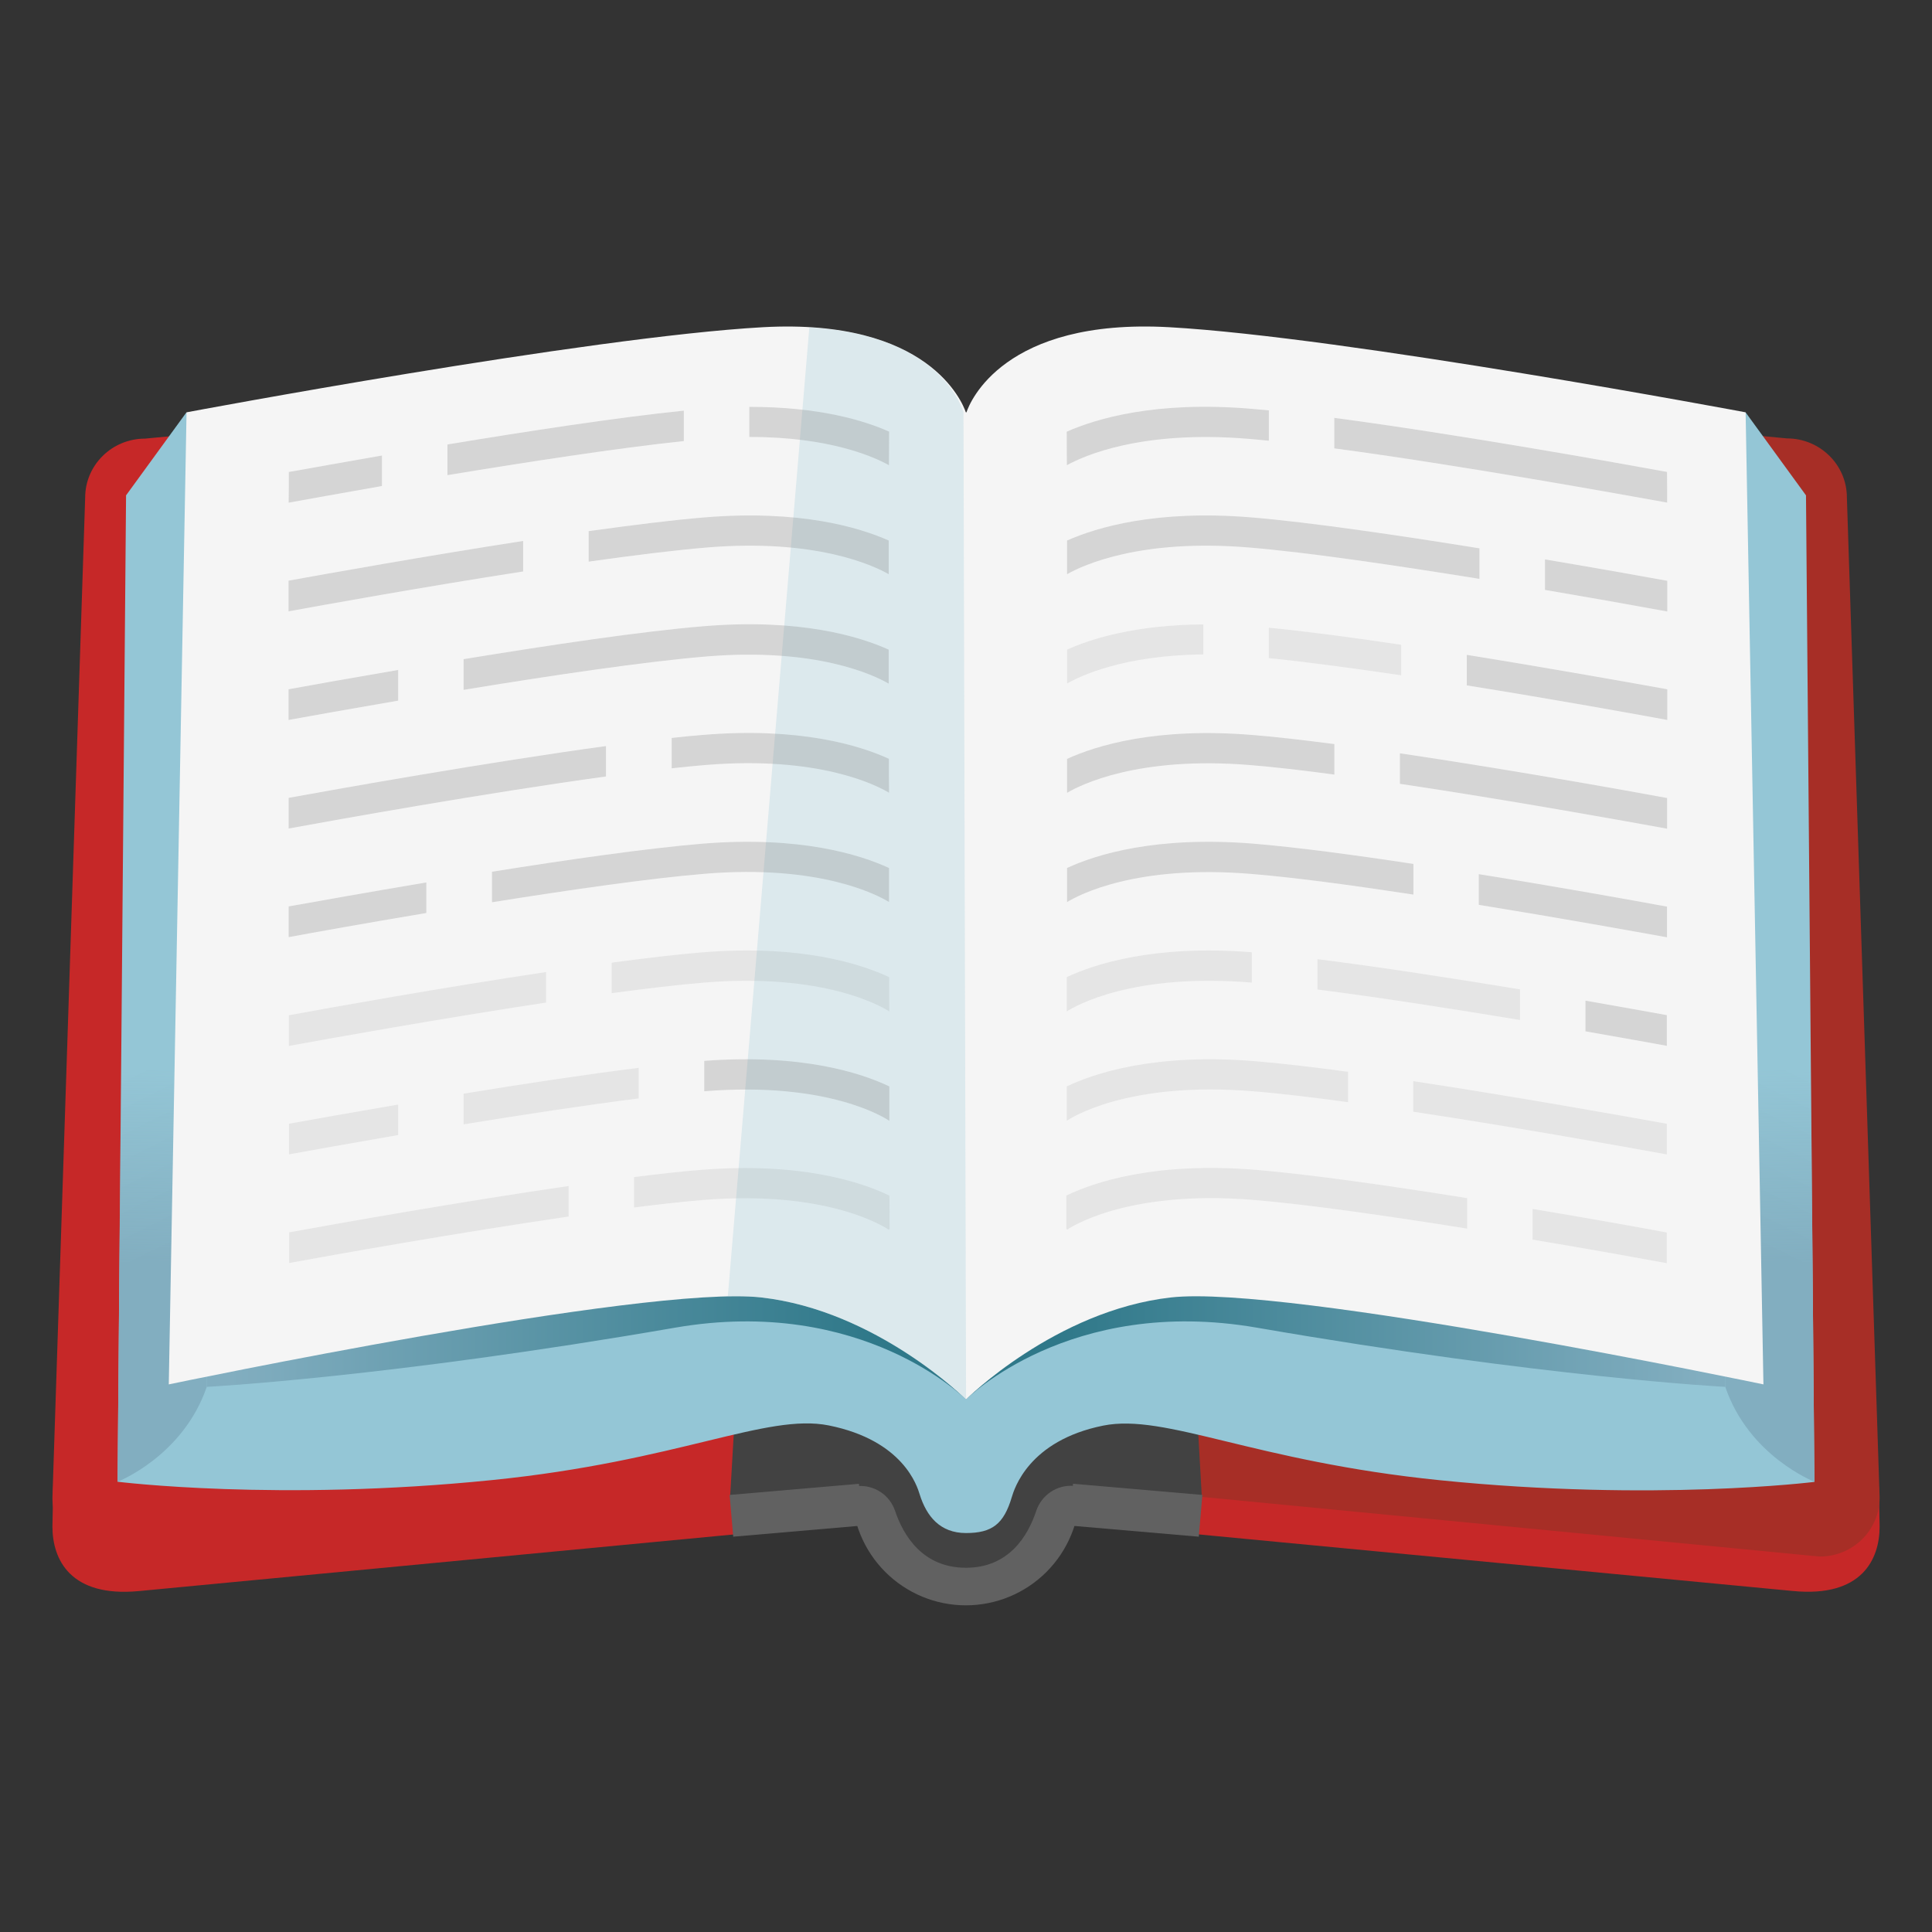 <svg width="36" height="36" viewBox="0 0 36 36" fill="none" xmlns="http://www.w3.org/2000/svg">
<rect x="0" y="0" width="36" height="36" fill="#333333" stroke="none"/>
<path d="M19.755 28.346L33.41 29.646C34.695 29.77 35.024 29.052 35.024 28.445L35.01 27.708L18.217 25.34C18.217 26.181 18.9 28.346 19.755 28.346Z" fill="#C62828"/>
<path d="M20.253 27.705L22.402 27.893L33.907 29.004C34.526 29.004 35.024 28.512 35.024 27.905L34.414 9.269C34.414 8.662 33.913 8.169 33.297 8.169L20.253 6.938C19.398 6.938 18.703 7.621 18.703 8.462V26.181C18.703 27.022 19.395 27.705 20.253 27.705Z" fill="#A72E26"/>
<path d="M16.246 28.347L2.591 29.647C1.306 29.77 0.977 29.053 0.977 28.446L0.991 27.709L17.784 25.338C17.784 26.182 17.101 28.347 16.246 28.347Z" fill="#C62828"/>
<path d="M15.748 27.706L13.616 27.895L2.093 29.008C1.474 29.008 0.977 28.516 0.977 27.909L1.587 9.273C1.587 8.665 2.087 8.173 2.703 8.173L15.748 6.941C16.603 6.941 17.297 7.625 17.297 8.466V26.184C17.297 27.023 16.606 27.706 15.748 27.706Z" fill="#C62828"/>
<path d="M22.148 23.535H13.857L13.604 27.903L16.191 28.145C16.191 28.145 16.745 29.529 18 29.529C19.254 29.529 19.808 28.145 19.808 28.145L22.395 27.903L22.148 23.535Z" fill="#424242"/>
<path d="M22.371 28.245L19.961 28.037" stroke="#616161" stroke-width="0.781" stroke-miterlimit="10"/>
<path d="M13.629 28.245L16.039 28.037" stroke="#616161" stroke-width="0.781" stroke-miterlimit="10"/>
<path d="M33.652 9.23L32.527 7.684L18 24.193L3.474 7.684L2.349 9.23L2.191 27.61C2.191 27.61 5.178 27.984 9.169 27.579C12.646 27.228 14.282 26.328 15.444 26.561C16.839 26.842 17.092 27.7 17.137 27.846C17.264 28.251 17.514 28.566 18 28.566C18.487 28.566 18.704 28.398 18.853 27.897C18.898 27.751 19.162 26.845 20.557 26.564C21.719 26.331 23.355 27.23 26.832 27.582C30.823 27.987 33.809 27.613 33.809 27.613L33.652 9.23Z" fill="#94C6D6"/>
<path d="M32.147 25.838L32.191 18.416H33.73L33.809 27.61C33.809 27.61 32.585 27.135 32.147 25.838Z" fill="url(#paint0_linear_8671_9689)"/>
<path d="M32.217 21.514L32.147 25.842C32.147 25.842 28.783 25.668 23.425 24.74C19.921 24.132 18 26.078 18 26.078L17.969 21.514H32.217Z" fill="url(#paint1_linear_8671_9689)"/>
<path d="M3.783 21.514L3.854 25.842C3.854 25.842 7.217 25.668 12.575 24.74C16.079 24.132 18 26.078 18 26.078L17.97 21.514H3.783Z" fill="url(#paint2_linear_8671_9689)"/>
<path d="M3.854 25.838L3.809 18.416H2.267L2.191 27.61C2.191 27.61 3.412 27.135 3.854 25.838Z" fill="url(#paint3_linear_8671_9689)"/>
<path d="M32.527 7.683C32.527 7.683 25.062 6.28 21.786 6.097C18.703 5.926 18.07 7.495 18.009 7.683H17.997C17.933 7.495 17.3 5.928 14.217 6.097C10.941 6.28 3.476 7.683 3.476 7.683L3.145 25.796C3.145 25.796 12.032 23.934 14.184 24.176C16.335 24.418 18 26.077 18 26.077V26.074V26.077C18 26.077 19.668 24.418 21.82 24.176C23.971 23.934 32.859 25.796 32.859 25.796L32.527 7.683Z" fill="#F5F5F5"/>
<path opacity="0.26" d="M15.081 6.1L13.562 24.156C13.802 24.15 14.012 24.156 14.181 24.175C16.33 24.415 18.001 26.077 18.001 26.077L17.953 7.683C17.953 7.683 17.587 6.243 15.081 6.1Z" fill="#94C6D6"/>
<g opacity="0.5">
<path opacity="0.5" d="M7.117 8.488C6.358 8.62 5.736 8.733 5.382 8.795C5.382 8.969 5.382 9.16 5.379 9.366C5.691 9.31 6.327 9.194 7.117 9.056V8.488Z" fill="#757575"/>
<path opacity="0.5" d="M13.963 7.582V8.142C15.462 8.139 16.292 8.516 16.564 8.668C16.564 8.434 16.567 8.226 16.567 8.043C16.103 7.835 15.254 7.579 13.963 7.582Z" fill="#757575"/>
<path opacity="0.5" d="M12.742 7.652C11.524 7.776 9.829 8.035 8.338 8.282V8.853C9.817 8.609 11.516 8.347 12.742 8.218V7.652Z" fill="#757575"/>
<path opacity="0.5" d="M9.748 10.08C7.931 10.361 6.108 10.688 5.377 10.82V11.391C6.013 11.275 7.877 10.938 9.748 10.648V10.08Z" fill="#757575"/>
<path opacity="0.5" d="M13.132 9.641C12.538 9.689 11.782 9.785 10.969 9.897V10.465C11.798 10.347 12.575 10.252 13.177 10.201C15.196 10.035 16.262 10.53 16.56 10.699V10.072C16.009 9.827 14.903 9.495 13.132 9.641Z" fill="#757575"/>
<path opacity="0.5" d="M7.419 12.484C6.53 12.636 5.788 12.768 5.377 12.844V13.415C5.745 13.348 6.499 13.213 7.419 13.055V12.484Z" fill="#757575"/>
<path opacity="0.5" d="M16.559 12.105C16.01 11.858 14.902 11.52 13.113 11.669C11.969 11.762 10.216 12.024 8.639 12.283V12.854C10.23 12.592 12.008 12.328 13.161 12.232C15.214 12.063 16.283 12.578 16.559 12.738V12.105Z" fill="#757575"/>
<path opacity="0.5" d="M16.563 14.139C16.02 13.891 14.906 13.545 13.103 13.694C12.921 13.708 12.724 13.728 12.516 13.751V14.316C12.743 14.29 12.954 14.271 13.151 14.254C15.244 14.082 16.312 14.62 16.566 14.771C16.563 14.56 16.563 14.35 16.563 14.139Z" fill="#757575"/>
<path opacity="0.5" d="M11.291 13.902C9.091 14.203 6.352 14.69 5.379 14.867V15.438C6.237 15.28 9.041 14.777 11.291 14.468V13.902Z" fill="#757575"/>
<path opacity="0.5" d="M7.944 16.443C6.839 16.629 5.882 16.8 5.379 16.89V17.462C5.835 17.377 6.805 17.203 7.944 17.012V16.443Z" fill="#757575"/>
<path opacity="0.5" d="M16.565 16.174C16.028 15.926 14.908 15.572 13.089 15.721C12.076 15.805 10.591 16.016 9.168 16.244V16.812C10.605 16.582 12.116 16.365 13.134 16.281C15.28 16.104 16.351 16.677 16.565 16.807V16.174Z" fill="#757575"/>
<path opacity="0.5" d="M16.571 20.244C16.059 19.999 14.951 19.63 13.123 19.768V20.334C15.455 20.145 16.512 20.843 16.571 20.885V20.244Z" fill="#757575"/>
<g opacity="0.5">
<path opacity="0.5" d="M7.418 20.582C6.552 20.731 5.815 20.86 5.385 20.939V21.51C5.781 21.437 6.524 21.305 7.418 21.15V20.582Z" fill="#757575"/>
<path opacity="0.5" d="M8.639 20.379V20.95C9.73 20.773 10.903 20.593 11.901 20.467V19.898C10.908 20.022 9.736 20.199 8.639 20.379Z" fill="#757575"/>
</g>
<g opacity="0.5">
<path opacity="0.5" d="M10.595 22.1C8.581 22.392 6.317 22.794 5.389 22.963V23.534C6.23 23.379 8.536 22.969 10.595 22.668V22.1Z" fill="#757575"/>
<path opacity="0.5" d="M16.573 22.279C16.064 22.032 14.931 21.646 13.041 21.801C12.684 21.829 12.267 21.877 11.815 21.933V22.499C12.284 22.44 12.717 22.392 13.086 22.361C15.493 22.161 16.551 22.909 16.562 22.915L16.576 22.898C16.576 22.704 16.576 22.499 16.573 22.279Z" fill="#757575"/>
</g>
<g opacity="0.5">
<path opacity="0.5" d="M10.175 18.113C8.257 18.4 6.224 18.763 5.383 18.918V19.489C6.137 19.351 8.209 18.98 10.175 18.681V18.113Z" fill="#757575"/>
<path opacity="0.5" d="M16.568 18.208C16.039 17.96 14.917 17.595 13.072 17.747C12.599 17.786 12.023 17.854 11.398 17.938V18.506C12.043 18.419 12.636 18.349 13.12 18.309C15.336 18.126 16.407 18.742 16.571 18.846C16.568 18.638 16.568 18.424 16.568 18.208Z" fill="#757575"/>
</g>
</g>
<g opacity="0.5">
<path opacity="0.5" d="M24.866 8.355C27.195 8.665 30.238 9.216 31.065 9.365C31.065 9.157 31.065 8.968 31.062 8.794C30.095 8.617 27.133 8.088 24.863 7.787V8.355H24.866Z" fill="#757575"/>
<path opacity="0.5" d="M23.643 7.647C23.522 7.636 23.407 7.625 23.297 7.616C21.534 7.47 20.431 7.799 19.877 8.044C19.877 8.227 19.88 8.437 19.88 8.668C20.195 8.494 21.261 8.013 23.252 8.176C23.376 8.187 23.508 8.198 23.643 8.212V7.647Z" fill="#757575"/>
<path opacity="0.5" d="M28.789 10.992C29.549 11.121 30.309 11.255 31.067 11.394V10.823C30.626 10.742 29.788 10.593 28.789 10.424V10.992Z" fill="#757575"/>
<path opacity="0.5" d="M27.569 10.218C26.048 9.973 24.405 9.731 23.314 9.641C21.542 9.495 20.437 9.827 19.883 10.072V10.699C20.181 10.53 21.247 10.035 23.266 10.201C24.366 10.291 26.034 10.539 27.567 10.786V10.218H27.569Z" fill="#757575"/>
<path opacity="0.5" d="M27.332 12.203V12.771C28.966 13.033 30.488 13.308 31.067 13.415V12.844C30.412 12.726 28.918 12.459 27.332 12.203Z" fill="#757575"/>
<path opacity="0.5" d="M24.864 13.865C24.298 13.792 23.775 13.73 23.342 13.696C21.539 13.547 20.426 13.893 19.883 14.141V14.773C20.136 14.624 21.207 14.084 23.297 14.256C23.742 14.292 24.282 14.354 24.864 14.433V13.865Z" fill="#757575"/>
<path opacity="0.5" d="M26.086 14.037V14.605C28.125 14.909 30.322 15.306 31.064 15.441V14.87C30.226 14.715 28.074 14.332 26.086 14.037Z" fill="#757575"/>
<path opacity="0.5" d="M26.335 16.098C25.224 15.929 24.147 15.786 23.359 15.721C21.537 15.572 20.417 15.926 19.883 16.174V16.809C20.097 16.677 21.168 16.106 23.314 16.284C24.11 16.348 25.21 16.497 26.337 16.669V16.098H26.335Z" fill="#757575"/>
<path opacity="0.5" d="M27.555 16.289V16.86C29.085 17.108 30.485 17.361 31.062 17.465V16.894C30.421 16.776 29.043 16.528 27.555 16.289Z" fill="#757575"/>
<path opacity="0.5" d="M29.543 18.646V19.217C30.207 19.333 30.75 19.431 31.059 19.487V18.916C30.721 18.855 30.187 18.759 29.543 18.646Z" fill="#757575"/>
<g opacity="0.5">
<path opacity="0.5" d="M25.114 19.971C24.47 19.884 23.873 19.814 23.39 19.774C21.522 19.62 20.395 19.997 19.877 20.244V20.885C19.936 20.843 20.999 20.14 23.348 20.334C23.843 20.373 24.456 20.447 25.119 20.537V19.971H25.114Z" fill="#757575"/>
<path opacity="0.5" d="M26.334 20.146V20.715C28.269 21.007 30.3 21.373 31.059 21.511V20.94C30.215 20.788 28.224 20.433 26.334 20.146Z" fill="#757575"/>
</g>
<g opacity="0.5">
<path opacity="0.5" d="M27.333 22.325C25.907 22.097 24.416 21.883 23.404 21.799C21.511 21.644 20.38 22.032 19.871 22.277V22.896L19.885 22.913C19.894 22.907 20.951 22.159 23.361 22.359C24.382 22.443 25.898 22.663 27.338 22.893V22.325H27.333Z" fill="#757575"/>
<path opacity="0.5" d="M28.557 22.527V23.098C29.651 23.281 30.584 23.45 31.057 23.537V22.966C30.542 22.87 29.62 22.704 28.557 22.527Z" fill="#757575"/>
</g>
<g opacity="0.5">
<path opacity="0.5" d="M23.325 17.744C21.508 17.6 20.4 17.963 19.877 18.207V18.846C20.04 18.742 21.109 18.126 23.325 18.309V17.744Z" fill="#757575"/>
<path opacity="0.5" d="M24.549 17.873V18.438C25.708 18.585 27.1 18.804 28.323 19.006V18.436C27.091 18.233 25.699 18.017 24.549 17.873Z" fill="#757575"/>
</g>
<g opacity="0.5">
<path opacity="0.5" d="M22.422 11.635C21.162 11.643 20.332 11.902 19.885 12.104V12.735C20.121 12.6 20.928 12.209 22.422 12.194V11.635Z" fill="#757575"/>
<path opacity="0.5" d="M23.643 11.697V12.263C24.343 12.333 25.212 12.451 26.109 12.583V12.015C25.209 11.88 24.343 11.765 23.643 11.697Z" fill="#757575"/>
</g>
</g>
<path d="M20.014 27.688C19.699 27.66 19.409 27.854 19.308 28.155C19.156 28.614 18.802 29.213 18 29.213C17.19 29.213 16.833 28.611 16.678 28.152C16.63 28.009 16.535 27.885 16.409 27.802C16.282 27.718 16.132 27.679 15.981 27.691L15.871 27.7L15.874 27.79C15.874 28.353 16.098 28.893 16.496 29.291C16.894 29.689 17.434 29.913 17.997 29.913C18.561 29.913 19.101 29.689 19.499 29.291C19.897 28.893 20.121 28.353 20.121 27.79C20.121 27.761 20.118 27.697 20.118 27.697L20.014 27.688Z" fill="#616161"/>
<defs>
<linearGradient id="paint0_linear_8671_9689" x1="32.974" y1="24.806" x2="33.044" y2="19.94" gradientUnits="userSpaceOnUse">
<stop offset="0.267" stop-color="#82AEC0"/>
<stop offset="1" stop-color="#82AEC0" stop-opacity="0"/>
</linearGradient>
<linearGradient id="paint1_linear_8671_9689" x1="19.664" y1="23.795" x2="31.704" y2="23.795" gradientUnits="userSpaceOnUse">
<stop stop-color="#2F7889"/>
<stop offset="1" stop-color="#82AEC0"/>
</linearGradient>
<linearGradient id="paint2_linear_8671_9689" x1="16.307" y1="23.795" x2="4.293" y2="23.795" gradientUnits="userSpaceOnUse">
<stop stop-color="#2F7889"/>
<stop offset="1" stop-color="#82AEC0"/>
</linearGradient>
<linearGradient id="paint3_linear_8671_9689" x1="3.025" y1="24.806" x2="2.955" y2="19.94" gradientUnits="userSpaceOnUse">
<stop offset="0.267" stop-color="#82AEC0"/>
<stop offset="1" stop-color="#82AEC0" stop-opacity="0"/>
</linearGradient>
</defs>
</svg>

